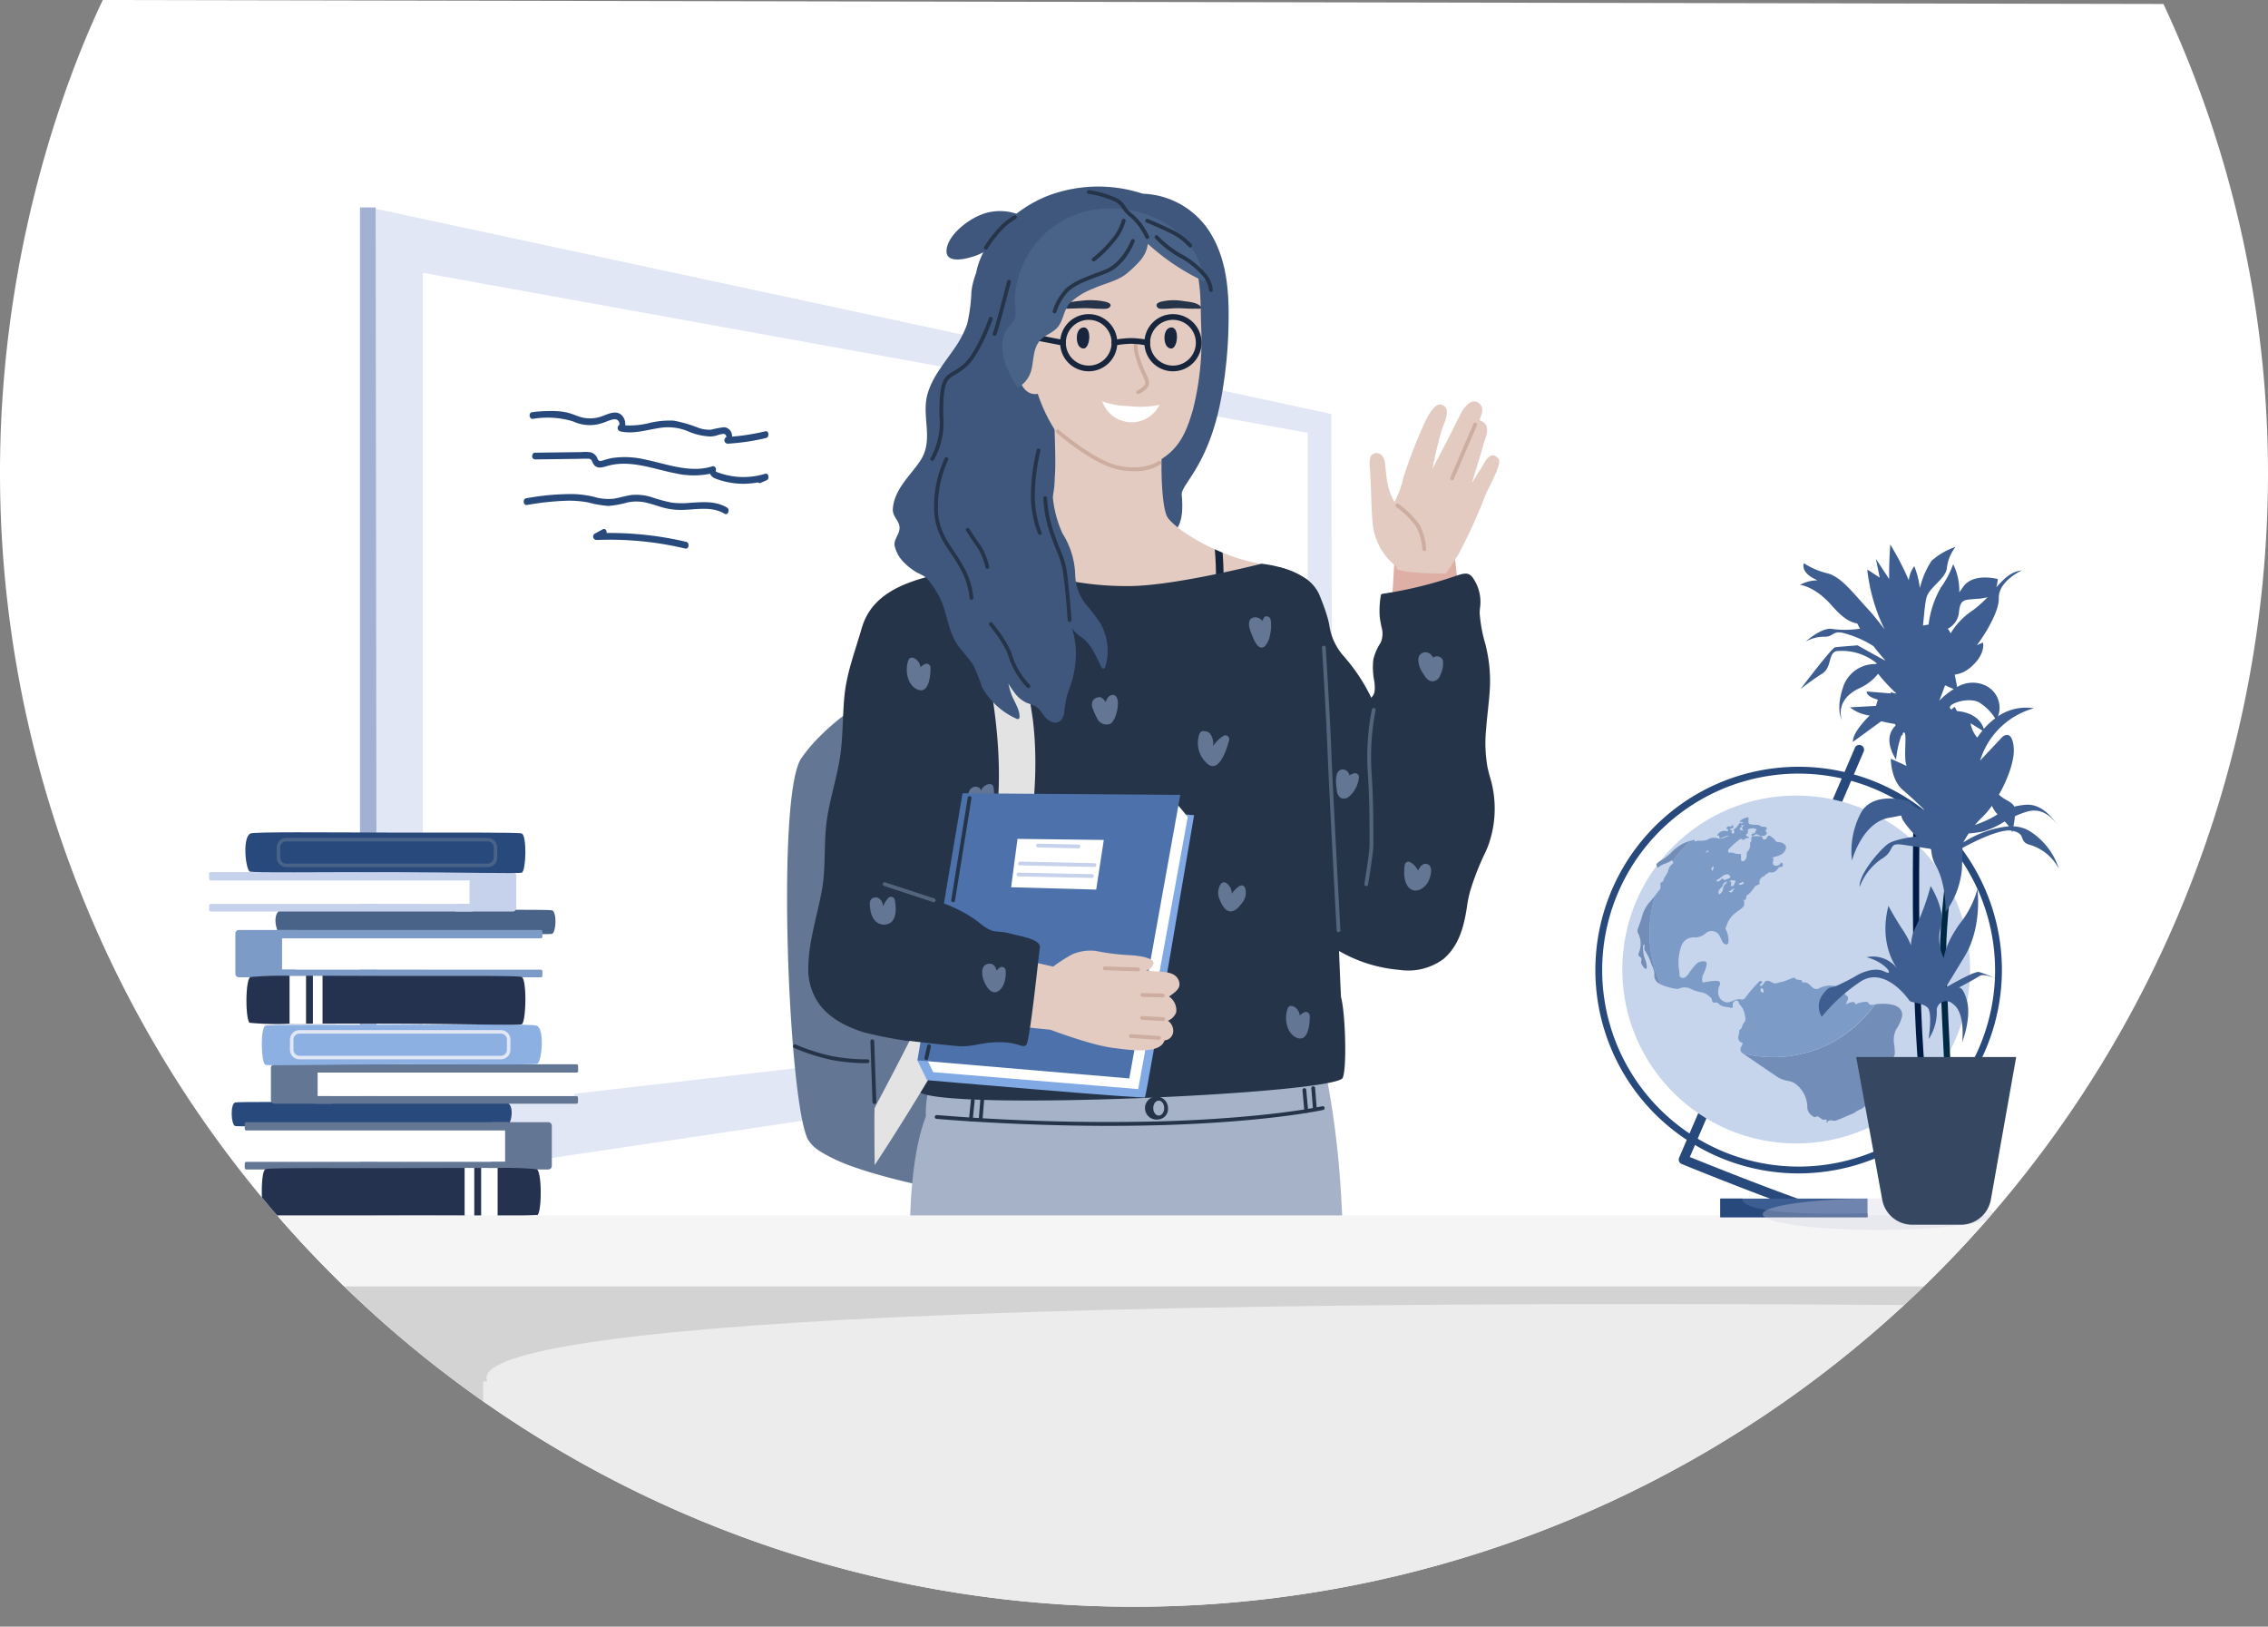 <svg xmlns="http://www.w3.org/2000/svg" xmlns:xlink="http://www.w3.org/1999/xlink" viewBox="0 0 342 245.232">
  <rect x="0" y="0" width="342" height="245.232" fill="#808080" stroke="none"/>
  <defs>
    <clipPath id="clip-path">
      <path d="M326.231.6A167.186,167.186,0,0,1,342,71.232a171,171,0,0,1-342,0C0,36.256,10.908,9.639,15.5,0" fill="#fff"/>
    </clipPath>
    <clipPath id="clip-path-2">
      <rect x="265.802" y="180.674" width="34.897" height="4.75" fill="none"/>
    </clipPath>
  </defs>
  <title>A1_praxis</title>
  <g id="Ebene_2" data-name="Ebene 2">
    <g id="Ebene_1-2" data-name="Ebene 1">
      <g>
        <g>
          <path d="M326.231.6A167.186,167.186,0,0,1,342,71.232a171,171,0,0,1-342,0C0,36.256,10.908,9.639,15.5,0" fill="#fff"/>
          <g clip-path="url(#clip-path)">
            <g>
              <path d="M200.759,65.887l-.007-3.466L173.2,56.466,56.651,31.477V178.51L200.95,157.1Zm-3.571,86.263L63.758,167.524V41.127l133.43,24.125Z" fill="#e2e7f5"/>
              <g>
                <path d="M115.4,65.021a32.608,32.608,0,0,1-4.995.8,1.568,1.568,0,0,0-.055-.405,1.284,1.284,0,0,0-1.153-1.007,13.446,13.446,0,0,0-1.976.372,5.059,5.059,0,0,1-1.851-.264,20.219,20.219,0,0,0-3.761-1.1,12.959,12.959,0,0,0-3.744.365,12.071,12.071,0,0,1-3.59.342,1.854,1.854,0,0,0-.571-1.572c-.862-.756-2-.124-2.909.19a5.219,5.219,0,0,1-3.179.151c-.546-.161-1.071-.4-1.616-.567A8.526,8.526,0,0,0,84.258,62a21.75,21.75,0,0,0-4.015.14c-.571.056-.468,1.065.1,1.009a13.243,13.243,0,0,1,6.1.389,5.9,5.9,0,0,0,4.326.258c.451-.136.883-.34,1.332-.477.354-.109.853-.22,1.13.12.15.184.276.525.083.682a.537.537,0,0,0,.2.91c2.274.513,4.522-.432,6.788-.609a7.966,7.966,0,0,1,3.373.568,9.406,9.406,0,0,0,3.466.814,3.837,3.837,0,0,0,.947-.158,3.586,3.586,0,0,1,.957-.227.409.409,0,0,1,.431.225,1.437,1.437,0,0,1,.054.228c.014.044,0,.015-.005.035l-.014.006a.518.518,0,0,0,.215.975,32.592,32.592,0,0,0,5.783-.855C116.061,65.9,115.964,64.886,115.4,65.021Z" fill="#28497c"/>
                <path d="M115.4,71.42a11.179,11.179,0,0,1-4.075.47,11.471,11.471,0,0,1-2.011-.334q-.474-.124-.936-.293a1.473,1.473,0,0,1-.4-.173.506.506,0,0,1-.066-.065.574.574,0,0,0,0-.486.424.424,0,0,0-.55-.219c-3.331,1.023-6.772-.363-10.024-1.03a13.294,13.294,0,0,0-5.053-.237,10.974,10.974,0,0,0-1.272.334,1.4,1.4,0,0,1-.579.1c-.175-.025-.245-.154-.326-.319a1.547,1.547,0,0,0-.928-.954,4.916,4.916,0,0,0-1.408-.058l-7.138.092c-.241,0-.416.323-.391.572a.465.465,0,0,0,.494.438l6.369-.082c.511-.007,1.027-.038,1.536-.017a.664.664,0,0,1,.507.163,3.134,3.134,0,0,1,.279.537c.567,1.02,1.572.535,2.4.323,3.39-.864,6.793.563,10.1,1.19a12.438,12.438,0,0,0,5.144.051c.008.018.014.036.023.054a1.449,1.449,0,0,0,.827.685,11.941,11.941,0,0,0,2.479.647,11.762,11.762,0,0,0,3.9-.087.372.372,0,0,0,.423.066l.89-.394C116.076,72.193,115.9,71.27,115.4,71.42Z" fill="#28497c"/>
                <path d="M109.624,76.519c-1.695-1.018-3.661-.84-5.522-.717a13.01,13.01,0,0,1-2.811-.029,23.1,23.1,0,0,1-2.966-.8,7.653,7.653,0,0,0-3.027-.354c-.944.11-1.859.425-2.8.571a7.636,7.636,0,0,1-3-.308,15.552,15.552,0,0,0-3.072-.4,38.3,38.3,0,0,0-7.075.638c-.568.088-.467,1.1.1,1.01a42.724,42.724,0,0,1,6.155-.648,16.01,16.01,0,0,1,3.066.258,16.114,16.114,0,0,0,3.055.531,14.1,14.1,0,0,0,2.8-.5,6.453,6.453,0,0,1,2.844-.01c1,.223,1.962.6,2.955.848a10.293,10.293,0,0,0,2.842.253c2.031-.068,4.22-.535,6.089.588C109.765,77.758,110.125,76.82,109.624,76.519Z" fill="#28497c"/>
                <path d="M103.476,81.687a50.239,50.239,0,0,0-12-1.334c.046-.354-.22-.752-.584-.556l-1.174.632a.519.519,0,0,0,.215.976A49.4,49.4,0,0,1,103.34,82.7C103.9,82.827,104.033,81.818,103.476,81.687Z" fill="#28497c"/>
              </g>
              <polygon points="56.651 31.273 54.283 31.273 54.283 177.038 56.8 178.737 56.651 31.273" fill="#647bb8" opacity="0.6"/>
              <path d="M148.109,180.415s-6.511-.962-13.078-2.622c-.206-.052-.412-.109-.618-.161-1.558-.406-3.1-.847-4.558-1.322-.206-.075-.412-.143-.612-.212a26.8,26.8,0,0,1-5.2-2.29c-.212-.126-.413-.258-.6-.39a5.283,5.283,0,0,1-1.569-1.569c-2.948-5.13-4.889-51.908-1.053-57.514a21.5,21.5,0,0,1,1.809-2.279c.223-.251.452-.492.681-.732a36.357,36.357,0,0,1,4.255-3.716l.607-.447a40.449,40.449,0,0,1,3.715-2.411l16.055,3.327Z" fill="#637795"/>
              <path d="M152.1,149.158c-.259-4.725-1.528-9.468-2.733-14.1-.458-1.746-.9-3.468-1.275-5.172-.083-.382-.159-.77-.224-1.152a46,46,0,0,1-.335-11c.065-1.047.141-2.093.212-3.145.059-.911.123-1.816.182-2.727q.379-5.739.758-11.472c.03-.482.065-.964.094-1.446.094-1.422.259-2.88.371-4.332a28.708,28.708,0,0,0,.088-3.62c-.071-1.458-.465-2.939-1.887-3.579a.3.3,0,0,0-.188-.018c-.047-.012-.94-1.922-1-1.922-.858.206-1.71.394-2.551.588-5.2,1.181-11.706,2.5-13.575,8.34-.041.117-.077.235-.112.358-.98,3.428-2.266,6.691-2.6,10.272-.291,3.077-.19,6.193-.678,9.252-.5,3.153-1.52,6.2-1.967,9.366-.5,3.509-.106,7.03-.741,10.546-.695,3.848-1.968,7.569-2.05,11.514a9.031,9.031,0,0,0,1.522,5.49c1.534,2.221,4.073,3.562,6.876,4.443a62.711,62.711,0,0,0,8.851,1.558c1,.147,2.016.264,3.027.364a74.283,74.283,0,0,0,8.786.335.3.3,0,0,0,.282-.217,22.338,22.338,0,0,0,.6-2.651A26.908,26.908,0,0,0,152.1,149.158Z" fill="#253448"/>
              <path d="M202.854,195.522c-.472-12.334-.479-20.882-2.792-33.061.327-.083.577-.4.325-.733a2.537,2.537,0,0,0-.581-.553c-.062-.309-.119-.618-.183-.926-.138-.66-1.2-.381-1.058.278.013.061.024.123.036.185a18.981,18.981,0,0,0-3.573.155,92.074,92.074,0,0,1-10.84-.319c-7.023-.54-14.079-1.445-21.131-.832-3.042.264-6.011.895-9,1.457a42.056,42.056,0,0,1-6.144.807c-1.858.071-3.659-.523-5.466-.489a2.006,2.006,0,0,0-2.2,1.744,17.076,17.076,0,0,0-.631,5.076c-2,5.184-2.434,12.913-2.4,18.476.064,9.83.476,19.668.728,29.5.132,5.147,1.926,20.344,2.3,22.648.01.064.032.184.032.184h28.061a22.715,22.715,0,0,1,.567-5.057c.486-2.154,2.608-19.163,2.608-19.163s1.1,23.645,1.024,24.22h28.136S203.358,208.707,202.854,195.522Z" fill="#a5b2c7"/>
              <path d="M171.372,219.105h-.029a.286.286,0,0,1-.256-.314c.069-.691,1.7-16.948,2.453-18.825s6.631-10.7,6.881-11.074a.286.286,0,0,1,.477.317c-.061.092-6.1,9.158-6.827,10.97-.576,1.442-1.831,12.842-2.415,18.669A.285.285,0,0,1,171.372,219.105Z" fill="#382823"/>
              <path d="M167.261,169.732c-14.3,0-25.906-1.045-26.042-1.058a.286.286,0,0,1-.259-.311.29.29,0,0,1,.312-.259,319.342,319.342,0,0,0,33.521.953c16.287-.456,24.52-2.265,24.6-2.283a.286.286,0,1,1,.125.558c-.082.019-8.359,1.839-24.711,2.3C172.244,169.7,169.712,169.732,167.261,169.732Z" fill="#253448"/>
              <path d="M146.4,169.059l-.029,0a.286.286,0,0,1-.256-.313l.286-2.862a.289.289,0,0,1,.313-.257.286.286,0,0,1,.256.314l-.286,2.862A.286.286,0,0,1,146.4,169.059Z" fill="#253448"/>
              <path d="M147.878,169.059h-.023a.287.287,0,0,1-.263-.309l.229-2.862a.288.288,0,0,1,.308-.262.285.285,0,0,1,.262.308l-.228,2.862A.286.286,0,0,1,147.878,169.059Z" fill="#253448"/>
              <path d="M198.263,167.339a.286.286,0,0,1-.285-.263l-.238-3.006a.285.285,0,0,1,.263-.308.3.3,0,0,1,.307.263l.238,3.006a.286.286,0,0,1-.262.308Z" fill="#253448"/>
              <path d="M196.974,167.769a.286.286,0,0,1-.284-.261l-.286-3.149a.287.287,0,0,1,.259-.311.292.292,0,0,1,.311.259l.286,3.149a.286.286,0,0,1-.259.311Z" fill="#253448"/>
              <path d="M174.729,168.753a1.733,1.733,0,1,1,1.395-1.7A1.572,1.572,0,0,1,174.729,168.753Zm0-2.827c-.454,0-.823.506-.823,1.127s.369,1.127.823,1.127.823-.5.823-1.127S175.183,165.926,174.729,165.926Z" fill="#253448"/>
              <path d="M173.619,201.037a.288.288,0,0,1-.2-.489l5.225-5.259a.286.286,0,0,1,.406.4l-5.225,5.259A.286.286,0,0,1,173.619,201.037Z" fill="#382823"/>
              <path d="M219.3,83.435s3.957,29.543-.958,33.492-10.219,2.276-9.555-8.229,1.5-24.333,1.5-24.333Z" fill="#deafa5"/>
              <path d="M182.817,35.632a12.461,12.461,0,0,0-10.5-6.428,21.435,21.435,0,0,0-14.375.338,19.4,19.4,0,0,0-9.464,8.128,11.731,11.731,0,0,0-1.293,3.515,11.538,11.538,0,0,0-.7,2.761,25.46,25.46,0,0,1-.65,4.934,15.522,15.522,0,0,1-2.09,3.895c-1.441,2.092-3.169,4.124-3.877,6.613-.968,3.4,1.006,6.926-1.1,10.079-1.539,2.3-3.889,4.252-4.132,7.216-.107,1.3,1.153,1.858,1,3.1-.134,1.065-1.1,1.727-.616,2.892,1.117,2.708,5.206,1.122,7.278,1.659a31.208,31.208,0,0,0,4.022,1.212,11.784,11.784,0,0,0,4.346-.568,15.546,15.546,0,0,1,3.233-.592,19.852,19.852,0,0,0,2.947-.027,5.94,5.94,0,0,0,1.76-.711c.249-.135.485-.292.742-.413a11.235,11.235,0,0,1,1.529-.368c1.087-.379.7-1.489.571-2.4-.053-.378-.113-.756-.172-1.133.507.094,1.013.2,1.516.312a10.983,10.983,0,0,0,3.907.594,5.291,5.291,0,0,0,3.24-2.026A10.534,10.534,0,0,0,172.2,78.2c1.154-.117,3,3.64,3.779,2.994,1.34-1.109,2.648-2,2.219-6.584-.158-1.678,4.437-4.509,6.22-16.165a67.009,67.009,0,0,0,.792-7.92C185.383,45.483,185.358,40.155,182.817,35.632Z" fill="#3f577c"/>
              <path d="M197.292,89.291c-1.025-2.53-4.271-3.761-6.642-4.162a30.508,30.508,0,0,1-6.287-1.81c-.406-.166-.8-.332-1.179-.509-3.71-1.672-6.384-3.71-7.106-4.793-1.145-1.717-1.225-11.451-.286-16.02a.286.286,0,0,0-.321-.321q-7.188.816-14.423,1.037c-.011-.848-.022-1.7-.034-2.548,0-.367-.567-.292-.567.069.006.836.018,1.666.029,2.5-.195.005-.389.011-.578.023-.144-.184-.842-1.775-.854-1.489-.171,3.069.264,7.747,0,10.81a13.991,13.991,0,0,1-.87,4.741A9.953,9.953,0,0,1,154.4,80.7c-1.236.813-8.445,3.745-8.445,3.745s7.575,7.094,8.909,7.357c3.951.784,7.982,1.328,11.972,1.867a44.712,44.712,0,0,0,10.885-.081,7.3,7.3,0,0,0,2.685,2.863,18.507,18.507,0,0,0,6.55,1.964c2.9.493,5.8.968,8.7,1.455a.293.293,0,0,0,.355-.2,26.865,26.865,0,0,0,1.087-5.153C197.235,93.19,197.807,90.58,197.292,89.291Z" fill="#e3cbc1"/>
              <path d="M181.134,49.368c-.122-3.364.047-6.708-1-9.615s-4.485-6.5-7.539-7.3c-4.043-1.062-8.641-.966-11.887,1.666-3.638,2.949-5.16,5.249-5.718,9.628a33.4,33.4,0,0,0,.9,13.426,23.805,23.805,0,0,0,2.965,7.3,13.572,13.572,0,0,0,6.084,5.245c3.373,1.383,7.489,1.315,10.423-.649,2.736-1.831,3.663-4.356,4.537-7.348A42.59,42.59,0,0,0,181.134,49.368Z" fill="#e3cbc1"/>
              <path d="M155.727,49.249s-2.259-1.336-2.775,2.312.666,6.161,2.568,6.328,2.426-2.668,2.426-2.668Z" fill="#ffa18a"/>
              <path d="M176.492,49.384c1.416-.276,1.166,3.132.125,3.157a.862.862,0,0,1-.653-.33C175.407,51.548,175.416,49.594,176.492,49.384Z" fill="#17253d"/>
              <path d="M163.27,49.384c1.416-.276,1.167,3.132.126,3.157a.862.862,0,0,1-.653-.33C162.186,51.548,162.2,49.594,163.27,49.384Z" fill="#17253d"/>
              <path d="M166.212,60.51a13.006,13.006,0,0,0,4.008.71,14.383,14.383,0,0,0,4.627-.191,4.683,4.683,0,0,1-8.635-.519Z" fill="#fff"/>
              <path d="M155.386,55.355a.272.272,0,0,1-.151-.045,1.936,1.936,0,0,1-.721-1.364,3.668,3.668,0,0,1,.463-2.073.287.287,0,0,1,.5.284,3.13,3.13,0,0,0-.4,1.7,1.464,1.464,0,0,0,.468.977.287.287,0,0,1-.161.524Z" fill="#f2795c"/>
              <path d="M166.692,45.491a10.779,10.779,0,0,0-3.492-.166,19.574,19.574,0,0,0-2.118.289,3.75,3.75,0,0,0-1.839.615c-.421.429.816.293,1.1.3.956.031,1.915-.054,3.114-.067.928-.011,1.862.1,2.789.092.387,0,.827.042,1.085-.243C167.744,45.862,167.187,45.615,166.692,45.491Z" fill="#253448"/>
              <path d="M174.513,46.312c.208.285.565.239.878.243.751.009,1.507-.1,2.259-.092.97.013,1.747.1,2.521.067.233-.01,1.234.126.893-.3-.484-.606-1.687-.726-2.529-.826a8.477,8.477,0,0,0-3.5.088C174.632,45.613,174.181,45.86,174.513,46.312Z" fill="#253448"/>
              <path d="M156.786,50.349s-2.126-1.588-2.981,2.2.087,6.516,1.968,6.848,2.667-2.6,2.667-2.6Z" fill="#e3cbc1"/>
              <path d="M160.293,52.1a.386.386,0,0,1-.082-.008l-3.691-.712a.431.431,0,0,1-.34-.5.426.426,0,0,1,.5-.34l3.691.712a.429.429,0,0,1-.081.851Z" fill="#17253d"/>
              <path d="M181.613,41.8c-.068-.034-.133-.069-.2-.1-1.245-7.875-10.488-11.653-17.618-9.85a14.306,14.306,0,0,0-9.307,7.527,14.856,14.856,0,0,0-1.458,5.261c-.085,1.006.195,2.093.072,3.068-.12.959-1.252,1.615-1.6,2.524-1.009,2.6.288,5.739,2,8.246.129-.1.26-.2.389-.3a4.223,4.223,0,0,0,1.627-2.4c.354-1.332.246-2.842,1.006-4.046.679-1.075,1.907-1.361,2.779-2.2,1.039-1,1.015-2.628,1.932-3.736a10.124,10.124,0,0,1,3.621-2.282c1.66-.784,3.746-1.142,5.138-2.351a17.135,17.135,0,0,0,1.912-1.84,5.267,5.267,0,0,0,.752-1.12,5.02,5.02,0,0,0,.431-1.443,33.682,33.682,0,0,0,7.818,5.343.236.236,0,0,0,.361.174l.061.031C181.653,42.454,181.943,41.96,181.613,41.8Z" fill="#496287"/>
              <path d="M155.217,33.74a.294.294,0,0,0,.051-.5,7.76,7.76,0,0,0-7.592-.766c-1.856.8-4.622,2.891-4.927,5.073-.336,2.4,3.09,1.45,4.286,1.033,2.937-1.025,5.068-3.593,8.136-4.3A.288.288,0,0,0,155.217,33.74Z" fill="#3f577c"/>
              <path d="M184.031,94.5c-.1.721-1.242.727-1.145,0a54.283,54.283,0,0,0,.3-11.686c.383.177.773.343,1.179.509A54.109,54.109,0,0,1,184.031,94.5Z" fill="#17253d"/>
              <path d="M201.746,138.234c.058,2.892.45,12.042.473,12.116.647,2.222.913,10.694.249,12.149-1.094,2.4-60.447,5.088-63.946,2.073s2.9-26.951,2.246-29.888c-.166-.75-.315-1.546-.452-2.382-.3-1.832-.538-3.83-.71-5.886-.258-3.1-.372-6.315-.349-9.247.011-2.112.1-4.076.246-5.748.034-.412.074-.8.12-1.174.281-2.387.928-6.7,1.632-11.022.309-1.895.63-3.8.933-5.536.75-4.289,1.4-7.627,1.586-7.627a.13.13,0,0,0,.057-.017c.51-.349,2.119-4.638,2.119-4.638s9.436,7.163,24.58,6.945c6.917-.1,19.7-3.366,19.7-3.366a17.569,17.569,0,0,1,3.522.755,12.343,12.343,0,0,1,1.649.647c.177.086.355.172.532.269.218.121.441.247.659.39a5.476,5.476,0,0,1,2.3,2.737,12.863,12.863,0,0,1,.5,2.651c.171,1.694.234,3.819.263,6.069.069,5.239-.029,11.182.7,14.085.035.137.069.269.109.389a16.64,16.64,0,0,1,.378,5.3C200.578,123.554,201.729,137.255,201.746,138.234Z" fill="#253448"/>
              <path d="M224.643,117.021c-.074-.275-.149-.55-.217-.825-.046-.177-.08-.355-.121-.532a21.013,21.013,0,0,1-.211-5.7c.154-2.1.463-4.215.572-6.287a21.794,21.794,0,0,0-.475-5.674c-.057-.264-.115-.533-.178-.8a21.915,21.915,0,0,1-.887-4.764,6.15,6.15,0,0,1,.051-.8,6.334,6.334,0,0,0-.538-3.592c-.917-1.865-1.415-1.8-3.228-1.184a61.162,61.162,0,0,1-10.828,2.64.2.2,0,0,0-.086.034.225.225,0,0,0-.269.2A13.222,13.222,0,0,0,208.056,93a15.667,15.667,0,0,0,.286,1.6,3.468,3.468,0,0,1-.137,2.279,7.784,7.784,0,0,0-1.094,2.467,7.26,7.26,0,0,0-.08.773,11.641,11.641,0,0,0,.08,1.827c.046.406.149.813.178,1.214.074,1.242-.063,1.529-.51,2.027a27.1,27.1,0,0,0-3.739-5.778c-.143-.177-.292-.349-.446-.521a8.966,8.966,0,0,1-2.159-4.74,14.442,14.442,0,0,0-.406-1.552c-.292-.956-.664-1.895-1.037-2.834a5.843,5.843,0,0,0-2.4-2.714c-.218-.143-.441-.269-.659-.39-.177-.1-.355-.183-.532-.269a12.343,12.343,0,0,0-1.649-.647c-.075-.023-.143-.045-.212-.063-.475-.143-.773-.206-.773-.206a58.478,58.478,0,0,1,.836,6.075,13.44,13.44,0,0,1-.115,3.693c-.166.7-.326,1.4-.475,2.107a38.839,38.839,0,0,0-.79,5.382,60.078,60.078,0,0,0,.361,7.667,22.649,22.649,0,0,1-.006,2.708,23.267,23.267,0,0,1-1.054,5.531c-.022.08-.051.161-.074.241-.658,2.078-1.374,4.237-.613,6.395.745,2.13-1.872,5.434-1.088,7.581a7.868,7.868,0,0,0,.35.8c1.082,2.107,3.195,3.773,5.416,5.313,1.191.824,2.416,1.62,3.521,2.428.3.217.59.435.871.658a21.756,21.756,0,0,0,11.125,4.163,8.927,8.927,0,0,0,6.63-1.638c2.473-2.095,3.155-5.222,3.579-8.107a18.9,18.9,0,0,1,.458-2.165,40.607,40.607,0,0,1,2.233-5.708c.131-.286.263-.578.389-.876A16.323,16.323,0,0,0,224.643,117.021Z" fill="#253448"/>
              <path d="M147.878,96.563s4.479,15.81,2.008,29.075-17.909,41.03-17.993,41.415,0,8.591,0,8.591,17.464-26.245,21-38.937,3.6-22.234,2.848-28.246a128.362,128.362,0,0,0-2.658-13.422Z" fill="#e3e3e3"/>
              <path d="M165.91,93.931a26.827,26.827,0,0,0-2.118-2.775,7.315,7.315,0,0,1-1.656-4.484,12.378,12.378,0,0,0-1.936-6.279,17.391,17.391,0,0,1-1.45-5.508c-.189-3.031-.2-4.583-.33-6.075a.277.277,0,0,0-.082-.5c-4.825-1.042-9.425,4.654-13.543,6.9-2.149,1.174-4.484,1.906-6.637,3.048-1.455.772-3.091,2.082-3.135,3.894-.04,1.666,1.651,3.125,2.911,3.956.472.311,1.014.491,1.479.807a3.46,3.46,0,0,1,.326.256,14.562,14.562,0,0,1,1.962,2.9c1.24,2.5,1.18,5.211,2.938,7.484.7.909,1.5,1.745,2.126,2.714a23.957,23.957,0,0,1,1.29,3.272,11.133,11.133,0,0,0,5.26,4.826.29.29,0,0,0,.43-.247c.017-1.273-.871-2.385-1.274-3.564a13.721,13.721,0,0,1-.408-1.5,14.358,14.358,0,0,0,.943,1.4,4.691,4.691,0,0,0,1.877,1.529,9.824,9.824,0,0,1,1.246.491c.664.388.892.93,1.358,1.5.619.76,1.736,1.442,2.556.533a2.238,2.238,0,0,0,.453-1.3,13,13,0,0,1,.719-3.308,14.734,14.734,0,0,0,1.006-6.022,13.64,13.64,0,0,0-.587-3.222,4.4,4.4,0,0,0,1.254,1.278c1.686,1.077,2.35,2.988,3.239,4.724a.289.289,0,0,0,.523-.068A8.376,8.376,0,0,0,165.91,93.931Z" fill="#3f577c"/>
              <path d="M184.5,110.935a5.062,5.062,0,0,0-1.567,1.539l-.013-.025a2.473,2.473,0,0,0-.4-1.765,1,1,0,0,0-.862-.444.628.628,0,0,0-.779.381,4.1,4.1,0,0,0,1.42,4.7c1.7,1,2.769-2.666,3.043-3.735A.579.579,0,0,0,184.5,110.935Z" fill="#637795"/>
              <path d="M191.619,93.486c-.065-.508-.773-.848-1.067-.289-.071.136-.135.274-.2.411a1.359,1.359,0,0,0-1.068-.549c-1.383.065-.922,1.664-.589,2.441.279.652.973,2.807,2.049,1.918a3.358,3.358,0,0,0,.768-1.71A6.2,6.2,0,0,0,191.619,93.486Z" fill="#637795"/>
              <path d="M167.825,104.753a1.041,1.041,0,0,0-.909.661,3.2,3.2,0,0,0-.193.43,1.7,1.7,0,0,0-.714-.7.652.652,0,0,0-.535.021,1.012,1.012,0,0,0-.7.489,1.465,1.465,0,0,0,.064,1.288,8.708,8.708,0,0,0,.629,1.4,1.545,1.545,0,0,0,1.965.769C168.376,108.641,169.238,104.848,167.825,104.753Z" fill="#637795"/>
              <path d="M140.306,100.626a.579.579,0,0,0-.861-.494,2.5,2.5,0,0,0-.653.462,1.633,1.633,0,0,0-1.123-1.432.582.582,0,0,0-.7.4c-.5,1.374-.225,3.53,1.2,4.3C140.1,104.892,140.347,101.75,140.306,100.626Z" fill="#637795"/>
              <path d="M197.5,153.128a.58.58,0,0,0-.862-.494,2.517,2.517,0,0,0-.653.462,1.633,1.633,0,0,0-1.123-1.432.582.582,0,0,0-.7.4c-.5,1.374-.225,3.53,1.2,4.3C197.29,157.393,197.54,154.251,197.5,153.128Z" fill="#637795"/>
              <path d="M149.8,118.612a.582.582,0,0,0-.7-.4,1.585,1.585,0,0,0-1.147.92.489.489,0,0,0-.056.046.553.553,0,0,0-.277-.448c-.94-.445-1.682.366-1.6,1.3a3.581,3.581,0,0,0,1.479,2.606,1.118,1.118,0,0,0,1.149.118.5.5,0,0,0,.488-.269A5.757,5.757,0,0,0,149.8,118.612Z" fill="#637595"/>
              <path d="M134.92,135.617a.576.576,0,0,0-.957-.253,4.189,4.189,0,0,0-.791,1.255c-.036-.13-.066-.375-.1-.469a1.335,1.335,0,0,0-.367-.575.935.935,0,0,0-1.233-.1c-.445.373-.3,1.065-.239,1.569a3.179,3.179,0,0,0,.591,1.6,1.821,1.821,0,0,0,2.509.428C135.27,138.311,135.113,136.663,134.92,135.617Z" fill="#637795"/>
              <path d="M165.994,128.646a1.1,1.1,0,0,0-.85.592,2.533,2.533,0,0,0-.882-.8.581.581,0,0,0-.862.494,3.5,3.5,0,0,0,.359,1.856,3.04,3.04,0,0,0,.915,1.381,1.546,1.546,0,0,0,2.24-1.069C167.108,130.39,167.137,128.559,165.994,128.646Z" fill="#a18bbc"/>
              <path d="M187.764,133.9a.578.578,0,0,0-.841-.342,4.287,4.287,0,0,0-1.175,1.181,1.942,1.942,0,0,0-.886-1.649.583.583,0,0,0-.783.2,2.366,2.366,0,0,0-.167,2.3c.25.624.723,1.648,1.466,1.788.78.147,1.424-.618,1.845-1.163A2.424,2.424,0,0,0,187.764,133.9Z" fill="#637795"/>
              <path d="M217.577,99.548a.943.943,0,0,0-1.452-.413c-.011.007-.017.015-.027.022a1.322,1.322,0,0,0-.928-.8,1.064,1.064,0,0,0-1.289.948,3.392,3.392,0,0,0,.63,2.087c.336.558.738,1.277,1.465,1.322a1.316,1.316,0,0,0,1.238-1.037A3.646,3.646,0,0,0,217.577,99.548Z" fill="#637795"/>
              <g>
                <path d="M138.339,159.855l1.445,2.99s32.607,2.835,32.864,2.586,7.413-42.537,7.413-42.537l-3.364-.262Z" fill="#81a9e3"/>
                <polygon points="179.106 123.157 171.631 164.19 140.724 161.637 139.237 158.586 177.001 120.611 179.106 123.157" fill="#fff"/>
                <polygon points="177.979 119.836 170.291 162.583 138.339 159.855 145.146 119.589 177.979 119.836" fill="#4d72ab"/>
              </g>
              <path d="M204.2,116.588a2.732,2.732,0,0,0-.727.309.994.994,0,0,0-.223-.507.966.966,0,0,0-1.134-.317c-.9.411-.657,2.222-.541,2.994a1.583,1.583,0,0,0,.563,1.2,1.122,1.122,0,0,0,1.268-.161,4.4,4.4,0,0,0,1.5-2.815A.581.581,0,0,0,204.2,116.588Z" fill="#637795"/>
              <path d="M215.176,130.255c-.591-.16-1.031.353-1.349.993a2.9,2.9,0,0,0-1.151-1.26.576.576,0,0,0-.841.342c-.165,1.1-.21,2.684.668,3.529.913.881,2.172.156,2.742-.731C215.656,132.487,216.3,130.561,215.176,130.255Z" fill="#637795"/>
              <path d="M173.3,152.444a.578.578,0,0,0-.957-.253,3.114,3.114,0,0,0-.719,1.029c-.247-.766-.873-1.516-1.765-1.083-1.284.623.052,2.29.526,3,.512.772,1.521,1.519,2.355.678C173.546,155.012,173.5,153.466,173.3,152.444Z" fill="#a18bbc"/>
              <g>
                <path d="M173,36.031a.286.286,0,0,1-.262-.171,9.2,9.2,0,0,0-2.225-3.072,5.1,5.1,0,0,1-1.265-1.339,3.1,3.1,0,0,0-1.008-1.01,14.826,14.826,0,0,0-4.11-1.21.286.286,0,1,1,.087-.566,15,15,0,0,1,4.334,1.295,3.62,3.62,0,0,1,1.169,1.166,4.537,4.537,0,0,0,1.139,1.209,9.62,9.62,0,0,1,2.4,3.3.286.286,0,0,1-.148.377A.273.273,0,0,1,173,36.031Z" fill="#253448"/>
                <path d="M182.6,44.011a.288.288,0,0,1-.287-.275,3.981,3.981,0,0,0-.788-1.954,12.187,12.187,0,0,0-3.909-3.108,16.339,16.339,0,0,1-3.433-2.737.286.286,0,1,1,.426-.383,16.032,16.032,0,0,0,3.3,2.63,12.965,12.965,0,0,1,4.076,3.262,4.475,4.475,0,0,1,.9,2.269.287.287,0,0,1-.275.3Z" fill="#253448"/>
                <path d="M179.487,37.323a.286.286,0,0,1-.22-.1,8.8,8.8,0,0,0-2.52-1.935c-1.593-.8-3.835-1.735-3.857-1.745a.286.286,0,1,1,.219-.529c.023.01,2.285.95,3.9,1.763a9.2,9.2,0,0,1,2.7,2.08.286.286,0,0,1-.22.469Z" fill="#253448"/>
                <path d="M148.677,37.642a.29.29,0,0,1-.149-.042.287.287,0,0,1-.1-.393,16.937,16.937,0,0,1,2.671-3.361,9.875,9.875,0,0,1,1.82-1.367.286.286,0,1,1,.24.52,10.283,10.283,0,0,0-1.687,1.281,16.648,16.648,0,0,0-2.554,3.224A.286.286,0,0,1,148.677,37.642Z" fill="#253448"/>
                <path d="M159.025,47.242a.271.271,0,0,1-.083-.013.286.286,0,0,1-.191-.357,8.61,8.61,0,0,1,1.959-3.358c1.14-1.041,2.566-1.583,4.93-2.48l.935-.356c2.7-1.036,3.972-4.425,3.984-4.459a.286.286,0,0,1,.538.2c-.054.149-1.367,3.666-4.318,4.8l-.936.356c-2.3.874-3.688,1.4-4.747,2.368a8.158,8.158,0,0,0-1.8,3.1A.286.286,0,0,1,159.025,47.242Z" fill="#253448"/>
                <path d="M164.927,39.4a.286.286,0,0,1-.169-.517,17.032,17.032,0,0,0,2.794-2.749,7.578,7.578,0,0,0,1.611-2.915.283.283,0,0,1,.335-.227.286.286,0,0,1,.228.333A7.954,7.954,0,0,1,168,36.5a17.222,17.222,0,0,1-2.9,2.85A.286.286,0,0,1,164.927,39.4Z" fill="#253448"/>
                <path d="M140.577,69.479a.287.287,0,0,1-.233-.453A10.652,10.652,0,0,0,141.4,66.3a10.405,10.405,0,0,0,.277-3.394,25.222,25.222,0,0,1,.095-3.514c.248-2.367.96-2.8,2.038-3.445a9.675,9.675,0,0,0,1.541-1.091c1.925-1.7,3.766-6.843,3.783-6.894a.287.287,0,0,1,.541.191c-.078.217-1.91,5.339-3.946,7.133a10.316,10.316,0,0,1-1.623,1.151c-1,.6-1.547.931-1.765,3.015a24.811,24.811,0,0,0-.091,3.439,11.013,11.013,0,0,1-.3,3.568,10.7,10.7,0,0,1-1.14,2.9A.286.286,0,0,1,140.577,69.479Z" fill="#253448"/>
                <path d="M149.977,50.632a.276.276,0,0,1-.151-.044.285.285,0,0,1-.094-.39c.186-.362,1.411-4.972,2.14-7.8a.286.286,0,1,1,.554.143c-.456,1.768-1.963,7.564-2.206,7.953A.286.286,0,0,1,149.977,50.632Z" fill="#253448"/>
                <path d="M161.285,93.765A.286.286,0,0,1,161,93.5c0-.038-.243-3.838-.618-6.563a11.566,11.566,0,0,0-.936-3.6c-.22-.552-.494-1.238-.864-2.263a19.222,19.222,0,0,1-1.257-5.966.286.286,0,0,1,.286-.286h0a.286.286,0,0,1,.286.286,19.041,19.041,0,0,0,1.224,5.771c.367,1.017.639,1.7.857,2.246a12.1,12.1,0,0,1,.971,3.729c.378,2.746.62,6.567.622,6.606a.286.286,0,0,1-.268.3Z" fill="#253448"/>
                <path d="M156.8,80.644a.284.284,0,0,1-.26-.169,15.635,15.635,0,0,1-1.076-5.353,29.8,29.8,0,0,1,.868-7.3.286.286,0,0,1,.554.14,29.916,29.916,0,0,0-.849,7.132,15.433,15.433,0,0,0,1.024,5.144.286.286,0,0,1-.143.378A.274.274,0,0,1,156.8,80.644Z" fill="#253448"/>
                <path d="M155.081,103.737a.285.285,0,0,1-.206-.087,12.183,12.183,0,0,1-2.717-4.445c-.55-2.084-2.948-4.916-2.972-4.944a.287.287,0,0,1,.437-.371c.1.119,2.506,2.96,3.088,5.169a11.826,11.826,0,0,0,2.576,4.193.286.286,0,0,1-.206.485Z" fill="#253448"/>
                <path d="M146.494,90.425a.286.286,0,0,1-.286-.286,11.1,11.1,0,0,0-1.47-4.533,23.552,23.552,0,0,0-1.34-2.155c-1.281-1.9-2.6-3.863-2.534-7.156a16.949,16.949,0,0,1,1.61-7.239.286.286,0,0,1,.5.273,16.742,16.742,0,0,0-1.541,6.979c-.068,3.111,1.149,4.914,2.436,6.823a23.893,23.893,0,0,1,1.372,2.208,11.365,11.365,0,0,1,1.536,4.8.286.286,0,0,1-.285.286Z" fill="#253448"/>
                <path d="M148.879,85.758a.286.286,0,0,1-.28-.229,9.208,9.208,0,0,0-1.192-2.953c-.854-1.186-1.69-2.513-1.7-2.526a.286.286,0,1,1,.484-.3c.008.013.835,1.325,1.679,2.5a9.614,9.614,0,0,1,1.288,3.173.287.287,0,0,1-.223.338A.379.379,0,0,1,148.879,85.758Z" fill="#253448"/>
              </g>
              <path d="M225.947,69.158c-1.13-1.354-1.961.306-2.594,1.415-.493.709-.9,1.5-1.4,2.2.626-1.982,1.233-3.968,1.807-5.966.228-.792.84-2.087.223-2.863a2.239,2.239,0,0,0-.877-.6c.346-.977.692-1.758.079-2.394-1.115-1.155-2.3.27-2.813,1.229-.689,1.283-1.306,2.61-1.974,3.905-.382.741-2.389,4.592-2.389,4.592q.325-1.662.717-3.311c.2-.836.413-1.665.66-2.487.3-1,1.653-3.328-.027-3.879-1.15-.376-2.417,2.449-2.785,3.279a80.826,80.826,0,0,0-2.928,7.63,15.617,15.617,0,0,1-1.357,3.769c-1.074-1.766-1.2-3.581-1.412-5.6-.071-.676-.228-1.5-.991-1.717a.982.982,0,0,0-1.239.583,4.228,4.228,0,0,0-.052,1.734l.117,2.7c.076,1.735.1,3.482.25,5.212a9.369,9.369,0,0,0,3.623,6.837.329.329,0,0,0,.189.443c1.847.666,7.243.585,7.243.585S219.067,85,220,83.435a80.17,80.17,0,0,0,3.937-8.648C224.516,73.342,226.581,69.92,225.947,69.158Z" fill="#e3cbc1"/>
              <path d="M177.687,147.687c-.624-1.3-2.488-1.149-3.67-1.264-.412-.04-.823-.094-1.234-.144a1.649,1.649,0,0,0,.764-.36c1.65-1.593-2.383-1.864-3-1.912a34.073,34.073,0,0,1-5.345-.656,7.042,7.042,0,0,0-3.512.52,24.846,24.846,0,0,0-2.883,1.853l-3.552-.808a83.948,83.948,0,0,1-1.134,8.853c-.073.338-.153.674-.233,1.01,2.72.285,4.517.465,4.517.465s6.232,2.372,9.557,2.751c1.912.219,6.959,1.11,7.64-1.153a1.413,1.413,0,0,0,1.312-1.5,1.818,1.818,0,0,0-.8-1.455,2.261,2.261,0,0,0,1.248-1.264,2.472,2.472,0,0,0-1.073-2.38C177.152,149.585,178.3,148.973,177.687,147.687Z" fill="#e3cbc1"/>
              <g>
                <path d="M170.97,71.035a11.771,11.771,0,0,1-2.2-.215c-3.9-.736-9.215-5.367-9.44-5.564a.286.286,0,0,1,.378-.43c.054.047,5.424,4.724,9.168,5.432,3.794.717,5.779-.709,5.8-.723a.287.287,0,0,1,.343.459A7.039,7.039,0,0,1,170.97,71.035Z" fill="#ccad9f"/>
                <path d="M171.62,59.414a.286.286,0,0,1-.115-.548c.355-.157,1.337-.729,1.194-1.274a6.9,6.9,0,0,0-.458-1.142,15.287,15.287,0,0,1-.9-2.284,6.08,6.08,0,0,1-.341-2.843.286.286,0,0,1,.558.129A5.791,5.791,0,0,0,171.894,54a14.863,14.863,0,0,0,.865,2.206,7.289,7.289,0,0,1,.493,1.239c.3,1.13-1.442,1.911-1.516,1.944A.3.3,0,0,1,171.62,59.414Z" fill="#ccad9f"/>
                <path d="M214.768,83.077a.287.287,0,0,1-.286-.273,8.916,8.916,0,0,0-.869-3.311,12.871,12.871,0,0,0-3.063-3.054.286.286,0,0,1,.333-.466,13.2,13.2,0,0,1,3.233,3.245,9.351,9.351,0,0,1,.938,3.559.287.287,0,0,1-.273.3Z" fill="#ccad9f"/>
                <path d="M218.971,72.389a.282.282,0,0,1-.113-.023.287.287,0,0,1-.15-.376l3.483-8.111a.286.286,0,1,1,.526.225l-3.483,8.112A.286.286,0,0,1,218.971,72.389Z" fill="#ccad9f"/>
                <path d="M175.339,150.369h-.008l-3.067-.092a.285.285,0,0,1-.278-.295.291.291,0,0,1,.294-.277l3.068.092a.286.286,0,0,1-.009.572Z" fill="#ccad9f"/>
                <path d="M171.631,146.424h-.008l-5.028-.152a.288.288,0,0,1-.278-.295.3.3,0,0,1,.295-.278l5.028.152a.287.287,0,0,1-.009.573Z" fill="#ccad9f"/>
                <path d="M175.39,153.926h-.016l-3.169-.179a.286.286,0,0,1-.27-.3.282.282,0,0,1,.3-.27l3.169.179a.286.286,0,0,1-.016.572Z" fill="#ccad9f"/>
                <path d="M174.755,156.757h-.019l-4.213-.282a.286.286,0,0,1-.267-.3.291.291,0,0,1,.305-.267l4.213.281a.286.286,0,0,1-.019.572Z" fill="#ccad9f"/>
              </g>
              <path d="M140.8,135.724a20.18,20.18,0,0,1,6.614,3.178c2.514,2.1,2.56,1.241,4.828,1.813s4.748.954,4.557,2.195-1.484,14.088-2.055,14.629-1.153-.437-4.058-.425-3.955.777-6.28.588-7.886-.855-7.886-.855Z" fill="#253448"/>
              <path d="M151.651,146.337a.58.58,0,0,0-.977-.405,3.5,3.5,0,0,0-.39.4c-.153-.627-.509-1.147-1.23-1.039-1.2.18-1.033,1.664-.722,2.492.294.785,1.072,2.232,2.111,1.691C151.446,148.954,151.739,147.346,151.651,146.337Z" fill="#637795"/>
              <polygon points="153.433 126.467 152.47 133.758 165.299 134.114 166.447 126.628 153.433 126.467" fill="#fff"/>
              <path d="M143.727,136.01a.355.355,0,0,1-.046,0,.288.288,0,0,1-.238-.328l2.482-15.431a.287.287,0,0,1,.566.091l-2.482,15.431A.286.286,0,0,1,143.727,136.01Z" fill="#253448"/>
              <path d="M139.688,159.8a.268.268,0,0,1-.062-.007.286.286,0,0,1-.217-.342l.4-1.778a.286.286,0,0,1,.559.125l-.4,1.778A.286.286,0,0,1,139.688,159.8Z" fill="#253448"/>
              <path d="M162.645,127.9h-.007l-6.107-.143a.288.288,0,0,1-.28-.293.3.3,0,0,1,.293-.28l6.108.143a.287.287,0,0,1-.007.573Z" fill="#c6d1ec"/>
              <path d="M165.02,130.7h-.006l-11.2-.238a.286.286,0,0,1,.006-.572h.006l11.2.238a.286.286,0,0,1-.006.572Z" fill="#c6d1ec"/>
              <path d="M164.663,132.358h-.006l-11.084-.236a.286.286,0,0,1,.007-.572h.006l11.083.235a.287.287,0,0,1-.006.573Z" fill="#c6d1ec"/>
              <path d="M131.856,166.433a.287.287,0,0,1-.286-.276L131.25,157a.285.285,0,0,1,.276-.3.278.278,0,0,1,.3.276l.321,9.161a.288.288,0,0,1-.277.3Z" fill="#253448"/>
              <path d="M130.654,160.279a28.267,28.267,0,0,1-5.26-.488,30.7,30.7,0,0,1-5.642-1.8.286.286,0,0,1,.235-.522,30.1,30.1,0,0,0,5.524,1.76,28.661,28.661,0,0,0,5.328.474h0a.287.287,0,0,1,0,.573Z" fill="#253448"/>
              <path d="M201.842,140.524a.286.286,0,0,1-.286-.27c-.012-.212-1.148-21.193-1.384-27.265s-.82-15.249-.826-15.341a.287.287,0,0,1,.268-.3.28.28,0,0,1,.3.267c0,.092.59,9.283.827,15.356s1.371,27.044,1.382,27.256a.285.285,0,0,1-.27.3Z" fill="#53647d"/>
              <path d="M206.022,133.582a.249.249,0,0,1-.047,0,.286.286,0,0,1-.236-.329c.008-.047.783-4.782.778-5.773,0-.145,0-.372,0-.67.008-1.861.026-6.22-.273-10.452a37.415,37.415,0,0,1,.625-9.413.289.289,0,0,1,.341-.218.285.285,0,0,1,.218.341,36.81,36.81,0,0,0-.612,9.249c.3,4.254.281,8.628.274,10.5,0,.3,0,.521,0,.665,0,1.038-.754,5.672-.786,5.869A.286.286,0,0,1,206.022,133.582Z" fill="#53647d"/>
              <path d="M140.8,136.01a.282.282,0,0,1-.09-.014l-7.4-2.428a.286.286,0,0,1,.179-.544l7.4,2.428a.286.286,0,0,1-.089.558Z" fill="#53647d"/>
              <path d="M164.172,55.975a4.309,4.309,0,1,1,4.308-4.308A4.313,4.313,0,0,1,164.172,55.975Zm0-7.758a3.45,3.45,0,1,0,3.45,3.45A3.454,3.454,0,0,0,164.172,48.217Z" fill="#17253d"/>
              <path d="M176.879,55.975a4.309,4.309,0,1,1,4.308-4.308A4.313,4.313,0,0,1,176.879,55.975Zm0-7.758a3.45,3.45,0,1,0,3.449,3.45A3.454,3.454,0,0,0,176.879,48.217Z" fill="#17253d"/>
              <path d="M168.05,52.1a.429.429,0,0,1-.089-.849,14.186,14.186,0,0,1,2.567-.281,13.768,13.768,0,0,1,2.565.282.429.429,0,0,1-.187.838,12.423,12.423,0,0,0-2.342-.261h-.033a13.44,13.44,0,0,0-2.391.262A.45.45,0,0,1,168.05,52.1Z" fill="#17253d"/>
              <path d="M35.465,166.205c-.775.247-.634,3.346,0,3.557.3.1,9.837-.032,19.536-.046,10.532-.016,21.294.078,21.532-.061.65-.377,1.057-3.133-.141-3.45-.613-.162-11.173-.095-21.391-.082C45.264,166.135,35.843,166.085,35.465,166.205Z" fill="#28497c"/>
              <g>
                <path d="M74.054,169.172h8.619a.538.538,0,0,1,.538.538v6.06a.538.538,0,0,1-.538.538H74.054a0,0,0,0,1,0,0v-7.137A0,0,0,0,1,74.054,169.172Z" fill="#637795"/>
                <rect x="37.471" y="170.276" width="38.697" height="4.884" fill="#fff"/>
                <rect x="36.907" y="175.16" width="39.8" height="1.149" rx="0.222" fill="#637795"/>
                <rect x="36.907" y="169.172" width="39.8" height="1.256" rx="0.222" fill="#637795"/>
              </g>
              <g>
                <path d="M81.074,183.162a44.8,44.8,0,0,1-6.035.152c-.778,0-1.606,0-2.486-.006-.338,0-.687,0-1.036,0-.474,0-.958,0-1.454-.006-3.241-.011-6.9-.022-10.522-.011-9.7.028-19.228.293-19.532.09-.637-.423-.778-6.622,0-7.112.377-.242,9.8-.141,19.532-.163,3.618-.012,7.281-.023,10.522-.028h2.49c.88,0,1.714,0,2.486,0a52.985,52.985,0,0,1,5.894.186C81.7,176.568,81.728,182.407,81.074,183.162Z" fill="#24324f"/>
                <path d="M75.039,176.078v7.236c-.778,0-1.606,0-2.486-.006v-7.235C73.433,176.073,74.267,176.078,75.039,176.078Z" fill="#fff"/>
                <path d="M71.517,176.073v7.23c-.474,0-.958,0-1.454-.006v-7.224Z" fill="#fff"/>
              </g>
              <g>
                <path d="M40.852,160.451h8.619a.538.538,0,0,1,.538.538v4.866a.538.538,0,0,1-.538.538h-8.62a0,0,0,0,1,0,0v-5.942A0,0,0,0,1,40.852,160.451Z" transform="translate(90.861 326.844) rotate(180)" fill="#637795"/>
                <rect x="47.896" y="160.604" width="38.697" height="4.64" transform="translate(134.489 325.848) rotate(180)" fill="#fff"/>
                <rect x="47.356" y="165.244" width="39.8" height="1.149" rx="0.222" transform="translate(134.512 331.637) rotate(180)" fill="#637795"/>
                <rect x="47.373" y="160.445" width="39.8" height="1.256" rx="0.222" transform="translate(134.547 322.147) rotate(180)" fill="#637795"/>
              </g>
              <path d="M40.007,154.629c-.775.409-.634,5.553,0,5.9.3.168,9.837-.054,19.536-.078,10.533-.026,21.294.13,21.532-.1.65-.626,1.057-5.2-.141-5.726-.613-.269-11.173-.157-21.391-.136C49.806,154.512,40.385,154.429,40.007,154.629Z" fill="#8db0e3"/>
              <path d="M75.531,159.7H45.164a1.444,1.444,0,0,1-1.442-1.442v-1.521a1.444,1.444,0,0,1,1.442-1.442H75.531a1.444,1.444,0,0,1,1.442,1.442v1.521A1.444,1.444,0,0,1,75.531,159.7Zm-30.367-3.874a.912.912,0,0,0-.911.911v1.521a.912.912,0,0,0,.911.911H75.531a.912.912,0,0,0,.911-.911v-1.521a.912.912,0,0,0-.911-.911Z" fill="#e2e7f5"/>
              <rect x="32.22" y="193.217" width="275.417" height="52.014" fill="#ececec"/>
              <path d="M23.011,183.227h294.2a3.4,3.4,0,0,1,3.4,3.4v3.81a3.4,3.4,0,0,1-3.4,3.4H23.008a3.4,3.4,0,0,1-3.4-3.4v-3.81A3.4,3.4,0,0,1,23.011,183.227Z" fill="#f5f5f5"/>
              <path d="M32.22,193.97v45.15H72.856V208.267H73.5c-2-3.791,13.688-13.575,234.138-11.351V193.97Z" fill="#494949" opacity="0.15"/>
              <g>
                <path d="M271.223,176.9a30.652,30.652,0,1,1,30.651-30.651A30.686,30.686,0,0,1,271.223,176.9Zm0-60.274a29.623,29.623,0,1,0,29.622,29.623A29.657,29.657,0,0,0,271.223,116.628Z" fill="#28497c"/>
                <path d="M271.3,182.269a.712.712,0,0,1-.243-.043c-7.616-2.719-17.369-6.7-17.467-6.739a.722.722,0,0,1-.39-.951l26.5-61.784a.721.721,0,1,1,1.325.568l-26.209,61.109c2.346.949,10.3,4.146,16.727,6.44a.721.721,0,0,1-.242,1.4Z" fill="#28497c"/>
                <circle cx="270.856" cy="146.159" r="26.224" fill="#c6d5ec"/>
                <path d="M286.286,151.868a2.494,2.494,0,0,0-.919-.394,6.969,6.969,0,0,0-2.626-.051,18.724,18.724,0,0,1-19.954,7.367c.029.022.06.045.093.068q2.377,1.627,4.761,3.243a4.51,4.51,0,0,0,2.047.865,2.457,2.457,0,0,1,1.257.593,4.4,4.4,0,0,1,1.585,3.421,1.565,1.565,0,0,0,.664,1.172c.2.169.463.4.792.14.085-.066.2.1.293.132.305.117.5.5.914.362.192-.068.268.052.272.235,0,.076-.121.159.041.26.165-.454.519-.414.876-.338a.992.992,0,0,0,.628-.068c.257-.111.525-.2.784-.315.332-.14.666-.274.991-.435a5.492,5.492,0,0,0,.935-.414,2.6,2.6,0,0,1,.608-.373,2.773,2.773,0,0,0,1.466-1.316,4.523,4.523,0,0,0,.554-2.508.749.749,0,0,1,.218-.651c.361-.3.659-.646.983-.972a9.879,9.879,0,0,0,1.625-1.989c.205-.361.558-.651.549-1.129a11,11,0,0,0-.072-1.2,3.714,3.714,0,0,1,.26-2.35,6.6,6.6,0,0,0,.842-1.729A1.421,1.421,0,0,0,286.286,151.868Zm-17.564-21.2,0,.007.011-.009Zm-.084-1.855v0l.01-.008Zm-1.207.682c0-.021.008-.04.01-.06a.292.292,0,0,0-.049-.05.528.528,0,0,0,0,.114A.259.259,0,0,1,267.431,129.5Zm-.5-.033a.1.1,0,0,1-.009.024l.023-.012Zm-.223,2.092,0,.008.006-.008Zm-.084.084v0l.008-.007Zm-.478.32-.008.008.012-.008Zm-1.213,1.532-.006.008.01-.008Zm-2.006,2.189a.23.23,0,0,0,.037,0c-.006-.051-.01-.1-.014-.16C262.865,135.637,262.9,135.676,262.927,135.68Zm-3.481-1.773.007-.008-.013,0Zm-7.531-5.27a8.369,8.369,0,0,1-1.709,1.248,1.982,1.982,0,0,0-.39.342c-.171.2.093.321.083.5,0,.1.222.008.3-.057.507-.443,1.207-.5,1.741-.88.133-.1.168-.084.284.039A18.786,18.786,0,0,1,255,126.742a5.265,5.265,0,0,0-1.25.467A6.6,6.6,0,0,0,251.915,128.637Zm-2.251,6.267c-.208.261-.416.525-.628.784a6.044,6.044,0,0,0-1.271,1.967c-.239.779-.471,1.561-.774,2.315a.868.868,0,0,0,.068.805,3.507,3.507,0,0,1,.08,2.836c-.111.293-.1.443.109.6s.338.325.26.578c-.147.478.193.777.4,1.119a.273.273,0,0,0,.35.1c.145-.072.056-.186.066-.282a3.128,3.128,0,0,0-.272-1.146,5.289,5.289,0,0,1-.294-1.775c.014-.163,0-.356.2-.434.109.3-.116.644.074.91a9.683,9.683,0,0,1,1.03,2.2,2.987,2.987,0,0,1,.414,1.324,1.386,1.386,0,0,0,.78,1.5c.052.029.1.054.155.081a18.754,18.754,0,0,1-.752-13.5Z" fill="#728eb8"/>
                <path d="M282.527,151.458c-.307.053-.6.1-.787-.254-.043-.082-.181-.183-.255-.168a3.559,3.559,0,0,0-1.72.409c.033-.391-.224-.4-.49-.368a1.642,1.642,0,0,0-.916.383,3.811,3.811,0,0,1,.16-.478c.192-.379.289-.725-.193-.972-.072-.039-.1-.157-.163-.227a2.83,2.83,0,0,0-1.491-1.134,3.521,3.521,0,0,0-2.335.337.855.855,0,0,1-1.057-.152c-.389-.336-.721-.826-1.359-.713-.05.009-.165-.051-.165-.082-.008-.358-.3-.274-.5-.327-.157-.044-.4-.019-.458-.114-.195-.331-.444-.154-.657-.1a10.451,10.451,0,0,1-1.419.526c-.508.053-.976.418-1.54.072-.435-.268-.966-.449-1.263.255-.026.066-.111.109-.175.159-.084.068-.166.228-.29.092s0-.278.1-.331c.171-.095.235-.179.086-.328-.133-.134-.257-.07-.374.046a20.355,20.355,0,0,0-2.07,2.407.582.582,0,0,1-.637.278,1.907,1.907,0,0,0-1.1.136,3.183,3.183,0,0,1-1.024.325,1.54,1.54,0,0,1-1.277-1.077,2.13,2.13,0,0,1,.14-1.482c.219-.4.029-.7-.438-.717a2.914,2.914,0,0,0-.322.02,11.363,11.363,0,0,0-1.478.192c-.118.027-.328.119-.354-.1a1.785,1.785,0,0,1,.133-1.1,4.609,4.609,0,0,0,.455-1.186c.182-.624-.006-.828-.667-.743a1.36,1.36,0,0,0-.756.317,7.226,7.226,0,0,0-.815.933c-.315.389-.513.873-.974,1.151a.57.57,0,0,1-.637-.008c-.212-.114-.187-.332-.189-.521a1.24,1.24,0,0,0,0-.227,7.355,7.355,0,0,1,.239-3.831,1.923,1.923,0,0,1,1.938-1.439,2.356,2.356,0,0,0,1.787-.634,1.578,1.578,0,0,1,.373-.235,1.4,1.4,0,0,1,1.631.488c.192.352.346.725.536,1.077a.685.685,0,0,0,.609.375c.155-.006.293-.266.282-.443a3.818,3.818,0,0,0-.348-1.7.483.483,0,0,1,.037-.622l-.006,0a3.87,3.87,0,0,1,1.607-2.162c.051-.194.311-.134.376-.309a1.978,1.978,0,0,0,.676-.61,2.82,2.82,0,0,0-.031-.859.23.23,0,0,1-.037,0c-.031,0-.062-.043.023-.158,0,.055.008.109.014.16a1.57,1.57,0,0,0,.194,0c.039-.057.078-.117.117-.177.1-.214-.021-.537.323-.624a5.38,5.38,0,0,0,.935-1.1c.112-.127.19-.3.4-.29.1-.144.329-.1.406-.276a.922.922,0,0,1,.725-1.131c0-.059-.009-.127.082-.125a.964.964,0,0,1,.478-.32c0-.059.035-.078.084-.084.025-.082.06-.132.149-.045a1.19,1.19,0,0,0,1.264-.589c.122-.186.237-.272.449-.206.051-.017.1-.029.152-.046.05-.084.1-.168.153-.253-.1-.243-.142-.591-.48-.138a.694.694,0,0,1-.649.225c-.268-.037-.418-.163-.395-.441.016-.19.051-.379.08-.566a.259.259,0,0,0-.041,0,.528.528,0,0,1,0-.114c-.161-.129-.307.077-.459.072l0,0,.014.012-.023.012a.1.1,0,0,0,.009-.024l-.007,0a6.076,6.076,0,0,1,1.158-.407l.556-.237c0-.062.058-.066.1-.078a1.393,1.393,0,0,0,.591-.973c0-.4-.535-.788-1.061-.8a.673.673,0,0,1-.607-.286.512.512,0,0,0-.262-.29c-.206-.14-.377-.389-.628-.4s-.305.3-.443.466-.529.123-.535-.052c-.019-.434-.305-.337-.556-.337s-.509-.015-.76.006c-.134.01-.346-.068-.358.189-.075.229.065.505-.155.7a.437.437,0,0,0-.049.346,1.506,1.506,0,0,1-.48,1.18c-.058.431.024.9-.361,1.238a.346.346,0,0,1-.4.091c-.155-.076-.132-.223-.124-.379a5.138,5.138,0,0,0-.047-.709,2.29,2.29,0,0,1-1.168-.16c-.119-.008-.241-.019-.36-.025-.142-.008-.326.05-.377-.138a.434.434,0,0,1,.113-.395,9.844,9.844,0,0,1,1.467-1.339c.185-.1.339-.377.591-.072.076.091.2.027.28-.058a.855.855,0,0,1,.609-.206c.2-.228-.057-.177-.142-.218-.191-.093-.313-.22-.109-.389a.406.406,0,0,0,.163-.464.211.211,0,0,1,.049-.224,1.365,1.365,0,0,1,1.162-.064c.057.039.132.1.072.152-.179.163-.113.554-.5.528-.111-.006-.189.094-.232.2a.092.092,0,0,0,.055.13.3.3,0,0,0,.332-.07.492.492,0,0,1,.587-.072,1.255,1.255,0,0,0,.408.157c.269,0,.587.074.784-.143a.342.342,0,0,0,0-.533c-.21-.163.25-.28.12-.515a.257.257,0,0,0-.214-.132c-.221-.053-.528,0-.651-.1-.354-.292-.733-.212-1.121-.245-.778-.064-.811-.109-.745-.873.018-.206-.029-.249-.2-.222a2.335,2.335,0,0,0-1.149.589c.183.154.364.094.538.113-.171.309-.359.167-.507.062a2.831,2.831,0,0,1-.762.949c-.134.107-.245.118-.1.321a.258.258,0,0,1-.173.4c-.165.021-.249-.235-.235-.257.215-.334-.15-.282-.286-.394.152-.162.358-.107.488-.183.2-.119.039-.3-.006-.527-.161.208-.249.424-.54.274-.082-.044-.341.09-.407.263-.054.138.144.087.2.169a.226.226,0,0,1,.046.219c-.037.107-.116.092-.2.074a1.248,1.248,0,0,0-1.45.626c.076.144.319-.091.317.105-.008.574.353.276.538.216.334-.109.632-.323.935-.264-.527.19-1.046.633-1.788.363a1.835,1.835,0,0,0-1.408.2c-.612.323-1.281.072-1.893.286-.025.008-.113.043-.1-.058.027-.265-.159-.152-.255-.125s-.2.051-.3.078a18.786,18.786,0,0,0-2.776,3.091l.012.013c.214.23.054.348-.078.453a1.688,1.688,0,0,0-.587.972c-.138.593-.688.976-.737,1.6,0,.014-.039.035-.062.041-.449.1-.4.455-.363.764a.557.557,0,0,1-.125.472c-.21.251-.414.5-.618.76a18.754,18.754,0,0,0,.752,13.5,8.84,8.84,0,0,0,2.539.692.576.576,0,0,0,.3-.085,2.231,2.231,0,0,1,1.563-.01,5.486,5.486,0,0,0,1.615.568,2.507,2.507,0,0,1,1.427.719.637.637,0,0,1,.309.484c.022.214.175.453.418.381a.627.627,0,0,1,.642.21c.507.513,1.2.383,1.792.571.138.043.4-.025.276-.32a.726.726,0,0,1,.422-.764.39.39,0,0,1,.5.375c.006.082.088.163.15.231a2.8,2.8,0,0,1,.744,1.439c.076.433.243.935-.13,1.318-.3.307-.2.826-.624,1.055-.1.053-.06.195-.074.3a5.962,5.962,0,0,1-.1.593.793.793,0,0,0,.548,1.05c.092.035.084.095.061.155a3.442,3.442,0,0,1-.177.4.709.709,0,0,0,.165,1.018,18.724,18.724,0,0,0,19.954-7.367C282.669,151.433,282.6,151.445,282.527,151.458Zm-19.989-18.373c.136-.037.3-.257.432.01a.56.56,0,0,1-.665.258l-.113.018C262.221,133.172,262.394,133.126,262.538,133.085Zm-.064-8.322c.049-.06.385-.1.058-.268-.05-.025.028-.07.086-.058.12.029.223-.105.4,0-.338.2-.464.445-.1.808a3.031,3.031,0,0,0-.32-.091C262.266,125.109,262.3,124.969,262.474,124.763Zm-2.368,8.592a.763.763,0,0,0-.268.521,1.055,1.055,0,0,1-.608.958c-.249-.388,0-.653.216-.927l-.006-.006.015,0,0,0a.045.045,0,0,0,.039-.025c.092-.113.23-.214.265-.342a.844.844,0,0,1,.68-.638A1.164,1.164,0,0,1,260.106,133.355Zm1.254.8c-.12.4-.328.474-.7.251.35-.076.523-.475.943-.461C261.522,134.016,261.44,134.086,261.36,134.156Zm.23-1.433c.021,0,.062.016.066.033.056.239-.1.428-.177.63-.049.121-.185.266-.348.212-.136-.047-.171-.183-.1-.336.08-.195.033-.344-.231-.372C261.053,132.574,261.341,132.782,261.59,132.723Zm-2.662-.089.117-.022c.088-.091.156-.221.319-.167-.016-.072.025-.087.085-.081-.009-.119.1-.121.168-.162l-.01.014a1.647,1.647,0,0,1,.523-.36c.284-.064.554-.1.731.218a.211.211,0,0,1-.024.288c-.14.126-.35.087-.513.2a.3.3,0,0,1-.482-.058c-.1-.146-.229.029-.328.1-.156.116-.269.3-.5.287C258.734,132.881,258.812,132.766,258.928,132.634Zm-.552-2.03a1.008,1.008,0,0,1-.169.708C258,130.972,258.027,130.838,258.376,130.6Zm-.631-2.272c-.278.058-.447.231-.681.241C257.305,128.54,257.356,128.074,257.745,128.332Zm8.045,21.3a.329.329,0,0,1-.3-.317c-.01-.132-.01-.268.144-.34a.464.464,0,0,1,.307.385C265.967,149.487,265.936,149.648,265.79,149.635Z" fill="#7d9bc7"/>
                <g>
                  <rect x="259.416" y="180.694" width="22.192" height="2.811" fill="#3c5d91"/>
                  <path d="M281.608,182.926v.579H259.416v-2.811h3.326C262.581,181.44,263.845,183.363,281.608,182.926Z" fill="#28497c"/>
                </g>
              </g>
              <g>
                <g opacity="0.34">
                  <g clip-path="url(#clip-path-2)">
                    <path d="M300.7,183.048c0-1.311-7.812-2.374-17.449-2.374s-17.448,1.063-17.448,2.374,7.812,2.375,17.448,2.375,17.449-1.063,17.449-2.375" fill="#d0cfe6"/>
                  </g>
                </g>
                <path d="M289.313,161.577c-1.271-14.615-.777-38.7-.772-38.938l.95.021c0,.241-.5,24.271.768,38.835Z" fill="#001b44"/>
                <path d="M293.162,160.149c-.006-.124-.642-12.383-.642-16.709,0-4.342,1.02-12.553,1.03-12.636l.943.118c-.011.082-1.023,8.235-1.023,12.518,0,4.3.634,16.536.641,16.659Z" fill="#002944"/>
                <path d="M305.97,125.237a5.291,5.291,0,0,0-2.353-.659c.09-.485.175-1.025.222-1.525a12.509,12.509,0,0,1,1.914-.713c2.8-.771,4.386,1.92,4.484,2.091-.1-.179-1.96-3.386-4.846-3.1a11.489,11.489,0,0,0-1.653.27c-.39-.81-1.551-1-2.308-1.81,1.385-2.425,2.408-5.3,2.223-7.148-.29-2.9-1.738-1.521-1.738-1.521l-3.33,3.548a11.752,11.752,0,0,1,8.109-7.892,7.494,7.494,0,0,0-5.4,1.206,3.712,3.712,0,0,0-1.844-4.609,4.522,4.522,0,0,0-4.318.2l-.373-1.864a4.574,4.574,0,0,0,2.374-1.089c2.389-2.028,1.882-3.765,1.882-3.765l-.917.419c1.078-1.411,3.364-5,3.307-7.08-.073-2.607,3.475-4.2,3.475-4.2-1.6.161-2.652,1.209-3.845,2.542a7.586,7.586,0,0,0,.225-1.238s-3.693-1.014-5.213,1.158c-.212.3-.411.581-.6.842a9.088,9.088,0,0,0-.919-4.245,14.227,14.227,0,0,1-1.882,3.548,15,15,0,0,0-1.832,5.562c-.3.038-.6.1-.84.151.177-1.67.258-3.009.5-4.12.362-1.665,2.968-2.9,3.113-4.634a6.242,6.242,0,0,1,1.3-3.113,10.48,10.48,0,0,0-3.62,2.1,12.946,12.946,0,0,0-1.764,4.122,13.368,13.368,0,0,0-.842-3.325,4.524,4.524,0,0,0-.831,2.128,42.029,42.029,0,0,0-2.789-5.386s-.208,2.622-.167,5.209l-2-3.037.579,2.823-1.883-1.23a27.264,27.264,0,0,0,2.617,9.038c-.86-1.139-1.751-2.259-2.472-3.029-2.1-2.244-4.054-4.923-6.154-5.43a11.485,11.485,0,0,1-3.548-1.521s-.579,1.3,1.666,2.39c.123.06.249.126.375.194a5.478,5.478,0,0,0-2.62.675s2.245.217,4.779,3.113c1.851,2.116,2.891,2.531,3.853,2.714.043.085.088.168.129.254a4.993,4.993,0,0,0,.293.524,14.7,14.7,0,0,1-4.13.056c-1.594-.363-4.055,1.882-4.055,1.882a5.76,5.76,0,0,1,2.751-.724c1.376.072,1.3-.941,2.824-.579a15.624,15.624,0,0,1,4.653,2.019c.541.724,1.164,1.464,1.8,2.173-1.078-.535-4.21-2.31-4.21-2.31s-2.9.218-3.4.29-5.212,6.3-5.212,6.3,1.737-1.376,3.257-2.317.87-3.113,2.173-3.4a8.259,8.259,0,0,1,4.127.652,8.872,8.872,0,0,1,1.983,1.214.512.512,0,0,0-.232.083,5.043,5.043,0,0,0-4.792,3.192c-1.3,3.62-.29,5.213-.29,5.213s-1.158-2.9,2.534-4.706a7.6,7.6,0,0,0,2.935-2.238,25.8,25.8,0,0,0,2.775,2.984,2.721,2.721,0,0,1-.859-.24s0,.079,0,.22l-3.618-.292s-.217.724,1.665,1.231l-.289.941-3.91.217a5.861,5.861,0,0,0,2.968,1.231s-2.606,2.462-2.534,3.982l4.272-3.113s1.294.31,2.088.406c.028.083.059.164.09.245-.6.54-1.812,2.124.067,5.141a14.705,14.705,0,0,1,.825-3.723c.038.035.076.071.116.1l.085-.384a.436.436,0,0,1,.059-.05c.725-.507-.072,3.692.507,5l-2.389-1.086s0,3.186,1.81,4.706c.964.809,2.255,2.029,3.252,2.992a2.694,2.694,0,0,1-2.238-1.254s-5.5-1.81-7.385,1.81a12.41,12.41,0,0,0-1.3,7.1s1.52-5.72,5.574-6.444c.779-.139,1.378-.257,1.849-.354a2.981,2.981,0,0,0,.323.788,12.488,12.488,0,0,0,2.015,2.365c-1.542.2-3.623.576-4.4,1.183-1.3,1.014-4.344,4.561-4.2,6.444a8.786,8.786,0,0,1,3.258-4.2c2.245-1.3.869-2.534,3.258-2.172,1.424.216,3.053.457,4.137.617l.139.12a5.49,5.49,0,0,0,.72,2.449c1.593,2.824,1.448,6.951,1.448,6.951a12.779,12.779,0,0,0,2.462-6.444c.048-1.15.072-2.251.082-3.212,1.785-.967,5.617-2.887,7.416-2.6a1.253,1.253,0,0,1,.09.318c.02-.089.041-.186.063-.29,2.242.513.691,1.658,2.775,2.161a7.3,7.3,0,0,1,4.189,3.553,10.409,10.409,0,0,0-4.479-5.725m-5.358-3.259a3.928,3.928,0,0,0,.594.778c-.313.195-.641.4-1.028.6a18.336,18.336,0,0,1-2.371,1.006,12.006,12.006,0,0,1,1.068-1.151,11.992,11.992,0,0,0,1.481-1.739c.075.155.158.323.256.508m-2.461-10.787a4.47,4.47,0,0,1-1.014-2.172l1.794,1.113a13.1,13.1,0,0,0-.78,1.059m.434-5.213a7.822,7.822,0,0,1,2.265,2.311,9.993,9.993,0,0,0-1.463,1.314c-.083.089-.165.184-.247.278-.24-.778-1.061-2.349-3.813-2.673-.088-.01-.17-.022-.248-.034-.2-.386-.331-.617-.331-.617a1.937,1.937,0,0,0-.475.392c-1.309-.686,2.687-2.1,4.312-.971m-6.154-.362.869-2.317,1.3.575a10.85,10.85,0,0,0-2.164,1.742m5.792-15.35a8.381,8.381,0,0,0,1.476-.248A17.03,17.03,0,0,1,297.5,92a10.907,10.907,0,0,0-3.361,3.486,2.922,2.922,0,0,0-.429-.7,3.129,3.129,0,0,0,1.69-2.5c.217-2.1.869-1.81,2.824-2.027m-2.166,36.74c.221-.411.488-.87.8-1.345a20.185,20.185,0,0,0,2.09-.28,12.7,12.7,0,0,0,3.337-1.531,8.918,8.918,0,0,1,.648.723,15.763,15.763,0,0,0-6.875,2.433" fill="#3e5e91"/>
                <path d="M293.353,148.916s.23-.307,2.915-4.756,1.918-10.126,1.918-10.126a14.376,14.376,0,0,1-2.608,5.14c-2.225,3.068-2.455,5.063-2.455,5.293a6.7,6.7,0,0,1-.46-4.756c.767-2.532-1.534-6.137-1.534-6.137a36.03,36.03,0,0,1-2.378,6.444,6.065,6.065,0,0,0-.58,2.507,12.918,12.918,0,0,0-1.108-2.123c-1.381-2.072-2.3-3.836-2.3-3.836-1.355,5.29.708,8.626,1.4,9.553a4.582,4.582,0,0,0-4.7-1.805c2.838.69,4.372,2.991,2.685,2.147s-4.066.538-4.066.538a25.49,25.49,0,0,1-2.454,1.3c-2.148,1.074-1.458,0-2.762,1.61a2.969,2.969,0,0,0-.153,3.376,26.2,26.2,0,0,1,5.83-5.294c3.605-2.377,7.134,2.455,7.364,2.839s1.994.307,2.761,1.074.154,4.756.154,4.756a7.467,7.467,0,0,0,1.227-4.526,1.445,1.445,0,0,1,2.455-.767c1.918,1.3,1.38,5.753,1.38,5.753s1.458-3.682.691-6.367c-.45-1.574-.9-1.882-1.195-1.868.76-.4,2.572-1.377,3.113-1.737.69-.46,2.454.384,2.454.384a17.091,17.091,0,0,0-2.531-1c-.767-.153-5.063,2.378-5.063,2.378" fill="#3e5e91"/>
                <path d="M279.9,159.354l3.932,21.515a4.593,4.593,0,0,0,4.518,3.767h7.337a4.593,4.593,0,0,0,4.522-3.789l3.819-21.493Z" fill="#354761"/>
              </g>
              <path d="M83.236,137.234c.775.246.634,3.346,0,3.557-.3.1-9.838-.033-19.536-.047-10.533-.015-21.294.078-21.532-.06-.651-.377-1.057-3.133.14-3.45.614-.163,11.174-.095,21.392-.082C73.436,137.163,82.858,137.113,83.236,137.234Z" fill="#496287"/>
              <g>
                <path d="M35.489,140.2h8.619a.538.538,0,0,1,.538.538v6.06a.538.538,0,0,1-.538.538H35.489a0,0,0,0,1,0,0V140.2A0,0,0,0,1,35.489,140.2Z" transform="translate(80.135 287.538) rotate(-180)" fill="#7d9bc7"/>
                <rect x="42.533" y="141.304" width="38.697" height="4.884" transform="translate(123.762 287.492) rotate(-180)" fill="#fff"/>
                <rect x="41.993" y="146.188" width="39.8" height="1.149" rx="0.222" transform="translate(123.786 293.525) rotate(-180)" fill="#7d9bc7"/>
                <rect x="41.993" y="140.201" width="39.8" height="1.256" rx="0.222" transform="translate(123.786 281.657) rotate(-180)" fill="#7d9bc7"/>
              </g>
              <g>
                <path d="M37.626,154.191a45.025,45.025,0,0,0,6.036.152c.777,0,1.606,0,2.485-.006.338,0,.688,0,1.037-.006.473,0,.958,0,1.454,0,3.24-.012,6.9-.023,10.521-.012,9.7.029,19.228.294,19.533.091.637-.423.777-6.622,0-7.112-.378-.243-9.8-.141-19.533-.164-3.618-.011-7.281-.022-10.521-.028H46.147c-.879,0-1.713.006-2.485.006a52.729,52.729,0,0,0-5.895.186C37,147.6,36.973,153.435,37.626,154.191Z" fill="#24324f"/>
                <path d="M43.662,147.107v7.236c.777,0,1.606,0,2.485-.006V147.1C45.268,147.1,44.434,147.107,43.662,147.107Z" fill="#fff"/>
                <path d="M47.184,147.1v7.23c.473,0,.958,0,1.454,0V147.1Z" fill="#fff"/>
              </g>
              <g>
                <path d="M68.691,131.48h8.62a.538.538,0,0,1,.538.538v4.866a.538.538,0,0,1-.538.538H68.691a0,0,0,0,1,0,0V131.48a0,0,0,0,1,0,0Z" fill="#c6d1ec"/>
                <rect x="32.108" y="131.632" width="38.697" height="4.64" fill="#fff"/>
                <rect x="31.544" y="136.273" width="39.8" height="1.149" rx="0.222" fill="#c6d1ec"/>
                <rect x="31.527" y="131.474" width="39.8" height="1.256" rx="0.222" fill="#c6d1ec"/>
              </g>
              <path d="M78.694,125.658c.774.409.634,5.553,0,5.9-.3.168-9.838-.054-19.537-.078-10.532-.026-21.293.13-21.532-.1-.65-.626-1.056-5.2.141-5.726.613-.27,11.174-.157,21.391-.137C68.894,125.541,78.315,125.458,78.694,125.658Z" fill="#28497c"/>
              <path d="M41.728,129.282v-1.521a1.443,1.443,0,0,1,1.442-1.442H73.536a1.443,1.443,0,0,1,1.442,1.442v1.521a1.444,1.444,0,0,1-1.442,1.442H43.17A1.443,1.443,0,0,1,41.728,129.282Zm1.442-2.433a.913.913,0,0,0-.912.912v1.521a.913.913,0,0,0,.912.911H73.536a.913.913,0,0,0,.912-.911v-1.521a.913.913,0,0,0-.912-.912Z" fill="#496287"/>
            </g>
          </g>
        </g>
        <line x1="326.699" y1="0.439" x2="15.298" y2="0.439" fill="none"/>
      </g>
    </g>
  </g>
</svg>
